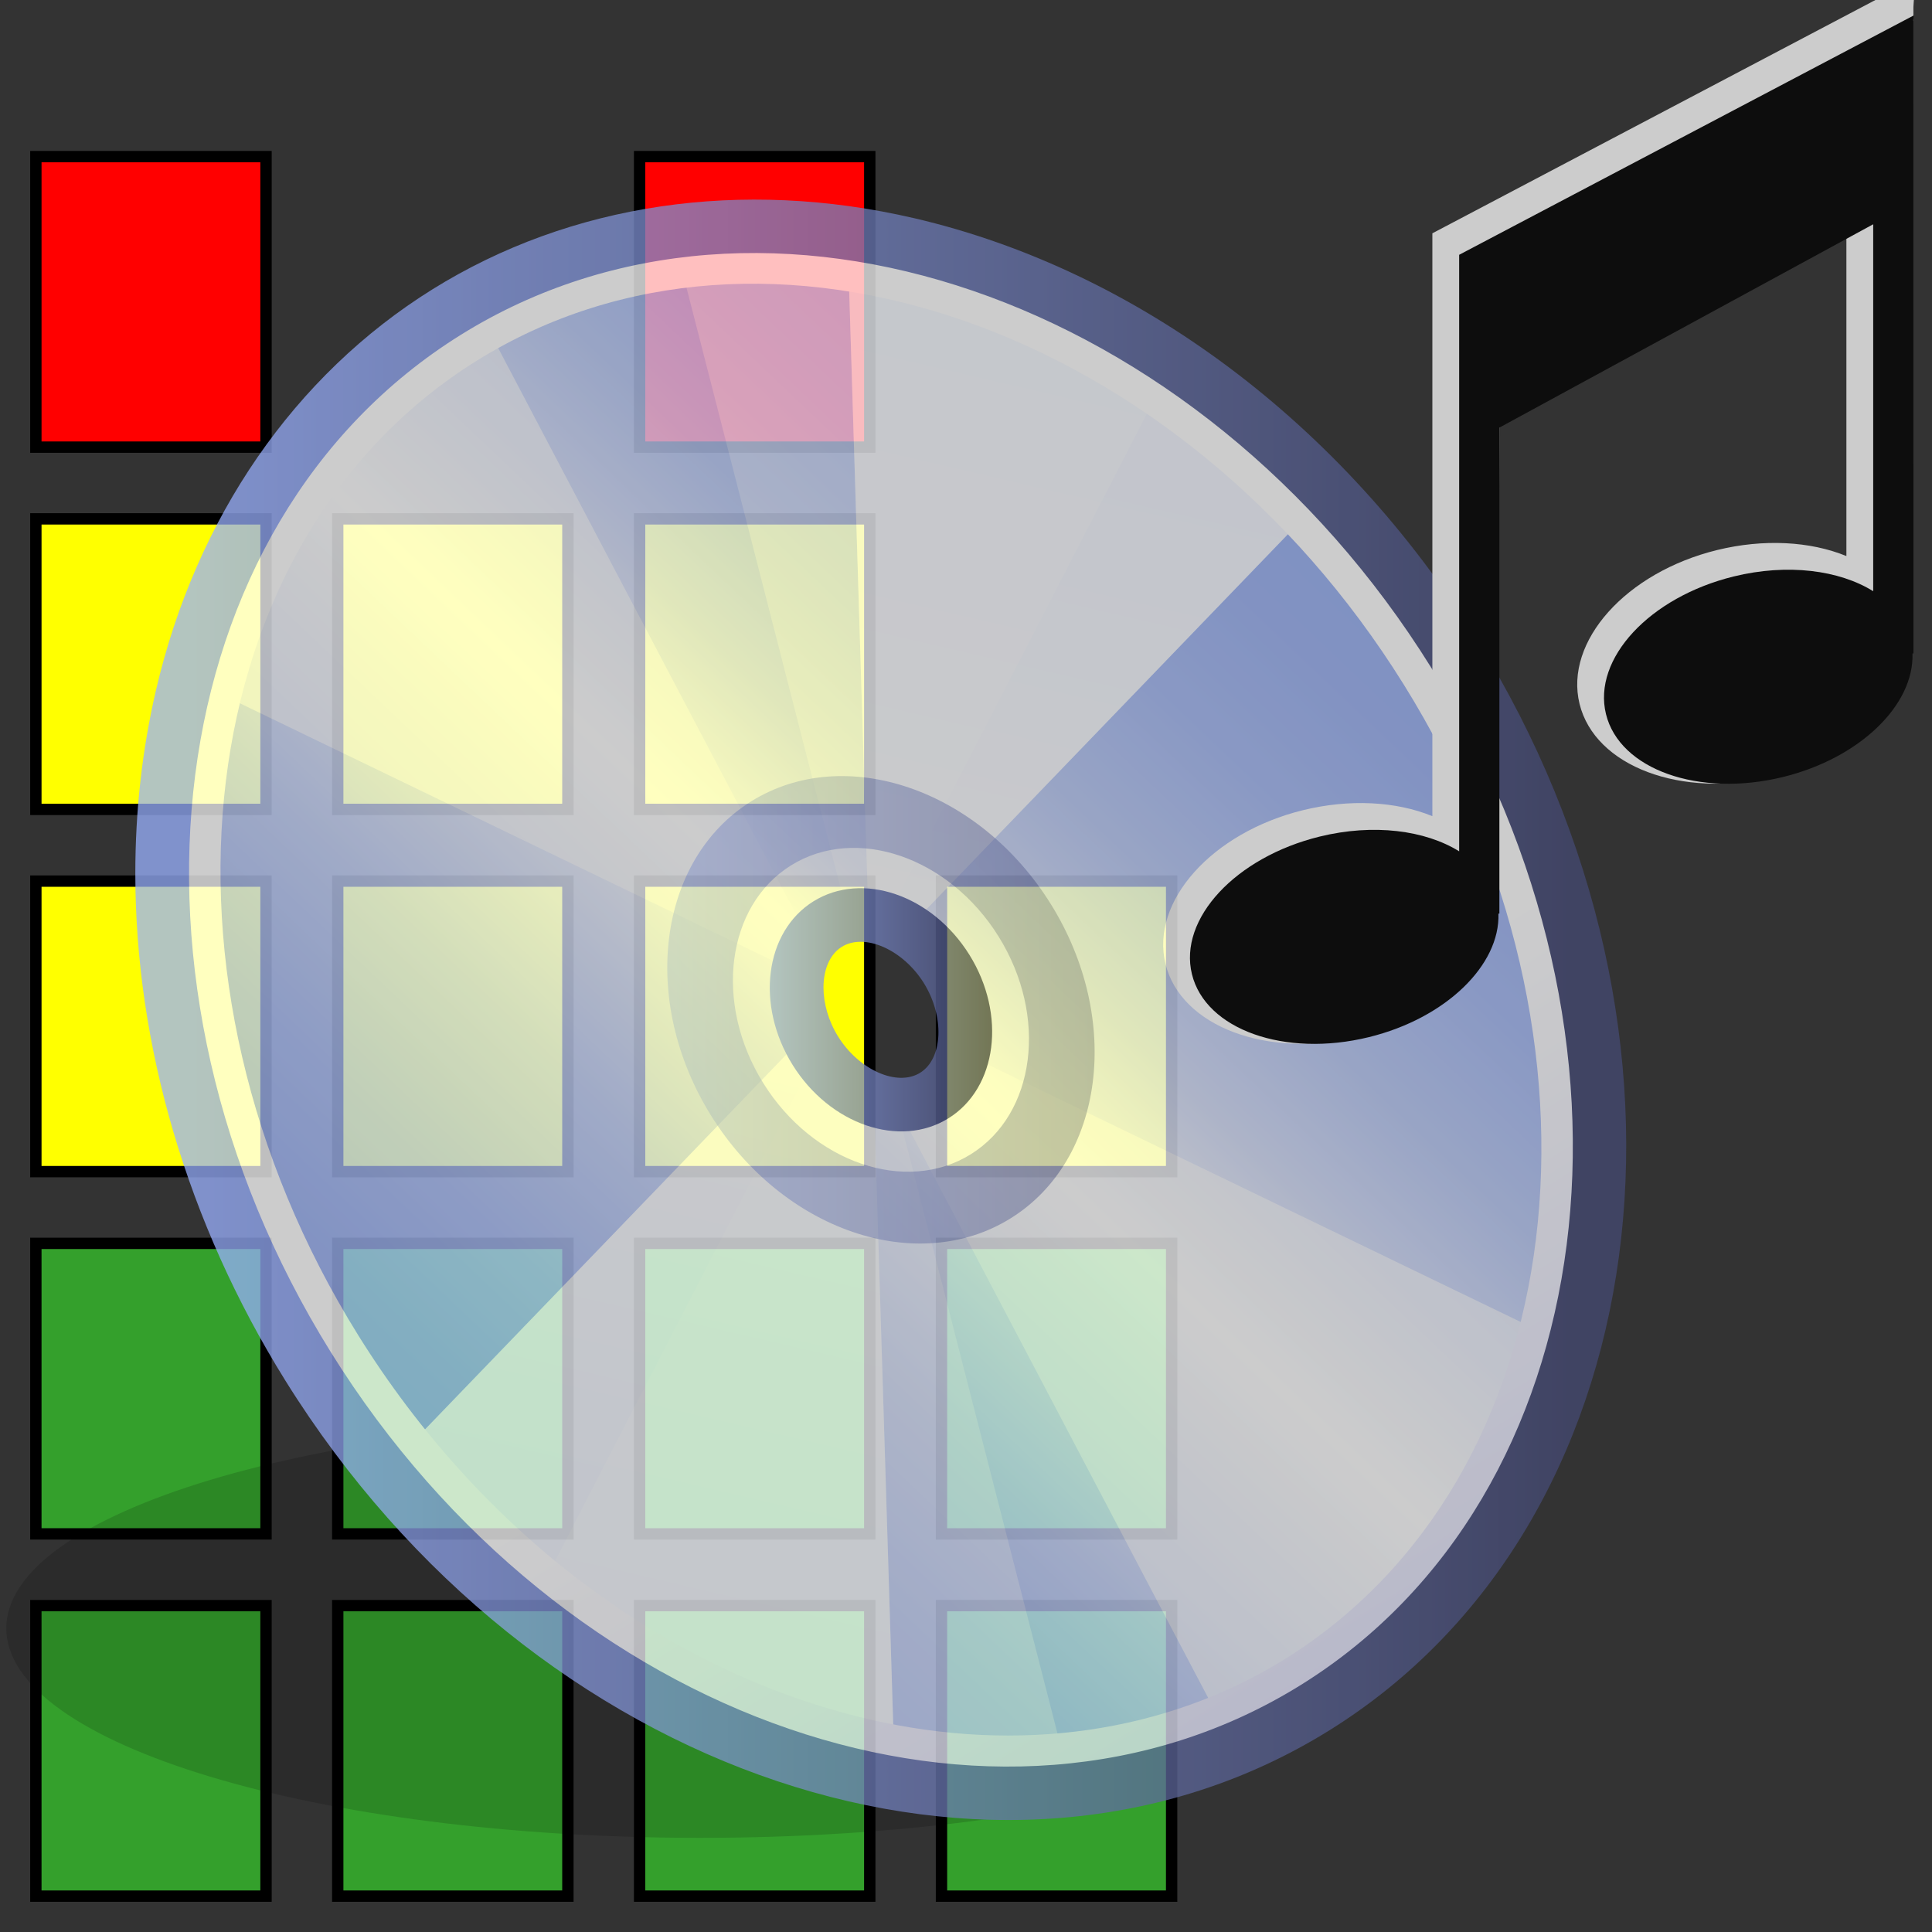 <?xml version="1.0" encoding="UTF-8" standalone="no"?>
<!-- Created with Inkscape (http://www.inkscape.org/) -->
<svg
   xmlns:dc="http://purl.org/dc/elements/1.1/"
   xmlns:cc="http://web.resource.org/cc/"
   xmlns:rdf="http://www.w3.org/1999/02/22-rdf-syntax-ns#"
   xmlns:svg="http://www.w3.org/2000/svg"
   xmlns="http://www.w3.org/2000/svg"
   xmlns:sodipodi="http://sodipodi.sourceforge.net/DTD/sodipodi-0.dtd"
   xmlns:inkscape="http://www.inkscape.org/namespaces/inkscape"
   width="64px"
   height="64px"
   id="svg2249"
   sodipodi:version="0.32"
   inkscape:version="0.44.1"
   sodipodi:docbase="D:\1\Documents\Pictures"
   sodipodi:docname="autoflac_64_v3.svg">
  <rect width="100%" height="100%" fill="#333333" stroke="none"/>
  <defs
     id="defs2251" />
  <sodipodi:namedview
     id="base"
     pagecolor="#ffffff"
     bordercolor="#666666"
     borderopacity="1.0"
     inkscape:pageopacity="0.0"
     inkscape:pageshadow="2"
     inkscape:zoom="5"
     inkscape:cx="31.999968"
     inkscape:cy="29.49715"
     inkscape:current-layer="layer1"
     showgrid="true"
     inkscape:document-units="px"
     inkscape:grid-bbox="true"
     inkscape:showpageshadow="true"
     borderlayer="false"
     showborder="true"
     inkscape:window-width="844"
     inkscape:window-height="575"
     inkscape:window-x="1620"
     inkscape:window-y="348" />
  <g
     id="layer1"
     inkscape:label="Layer 1"
     inkscape:groupmode="layer">
    <rect
       style="fill:#34a02c;fill-opacity:1;stroke:black;stroke-width:0.376;stroke-miterlimit:4;stroke-dasharray:none;stroke-opacity:1"
       id="rect4049"
       width="7.624"
       height="9.624"
       x="1.188"
       y="53.188" />
    <rect
       style="fill:#34a02c;fill-opacity:1;stroke:black;stroke-width:0.376;stroke-miterlimit:4;stroke-dasharray:none;stroke-opacity:1"
       id="rect7681"
       width="7.624"
       height="9.624"
       x="1.188"
       y="41.188" />
    <rect
       style="fill:yellow;fill-opacity:1;stroke:black;stroke-width:0.376;stroke-miterlimit:4;stroke-dasharray:none;stroke-opacity:1"
       id="rect7683"
       width="7.624"
       height="9.624"
       x="1.188"
       y="29.188" />
    <rect
       style="fill:yellow;fill-opacity:1;stroke:black;stroke-width:0.376;stroke-miterlimit:4;stroke-dasharray:none;stroke-opacity:1"
       id="rect7685"
       width="7.624"
       height="9.624"
       x="1.188"
       y="17.188" />
    <rect
       style="fill:red;fill-opacity:1;stroke:black;stroke-width:0.376;stroke-miterlimit:4;stroke-dasharray:none;stroke-opacity:1"
       id="rect7687"
       width="7.624"
       height="9.624"
       x="1.188"
       y="5.188" />
    <rect
       style="fill:#34a02c;fill-opacity:1;stroke:black;stroke-width:0.376;stroke-miterlimit:4;stroke-dasharray:none;stroke-opacity:1"
       id="rect9461"
       width="7.624"
       height="9.624"
       x="11.188"
       y="53.188" />
    <rect
       style="fill:#34a02c;fill-opacity:1;stroke:black;stroke-width:0.376;stroke-miterlimit:4;stroke-dasharray:none;stroke-opacity:1"
       id="rect9463"
       width="7.624"
       height="9.624"
       x="11.188"
       y="41.188" />
    <rect
       style="fill:yellow;fill-opacity:1;stroke:black;stroke-width:0.376;stroke-miterlimit:4;stroke-dasharray:none;stroke-opacity:1"
       id="rect9465"
       width="7.624"
       height="9.624"
       x="11.188"
       y="29.188" />
    <rect
       style="fill:yellow;fill-opacity:1;stroke:black;stroke-width:0.376;stroke-miterlimit:4;stroke-dasharray:none;stroke-opacity:1"
       id="rect9467"
       width="7.624"
       height="9.624"
       x="11.188"
       y="17.188" />
    <rect
       style="fill:#34a02c;fill-opacity:1;stroke:black;stroke-width:0.376;stroke-miterlimit:4;stroke-dasharray:none;stroke-opacity:1"
       id="rect9471"
       width="7.624"
       height="9.624"
       x="21.188"
       y="53.188" />
    <rect
       style="fill:#34a02c;fill-opacity:1;stroke:black;stroke-width:0.376;stroke-miterlimit:4;stroke-dasharray:none;stroke-opacity:1"
       id="rect9473"
       width="7.624"
       height="9.624"
       x="21.188"
       y="41.188" />
    <rect
       style="fill:yellow;fill-opacity:1;stroke:black;stroke-width:0.376;stroke-miterlimit:4;stroke-dasharray:none;stroke-opacity:1"
       id="rect9475"
       width="7.624"
       height="9.624"
       x="21.188"
       y="29.188" />
    <rect
       style="fill:yellow;fill-opacity:1;stroke:black;stroke-width:0.376;stroke-miterlimit:4;stroke-dasharray:none;stroke-opacity:1"
       id="rect9477"
       width="7.624"
       height="9.624"
       x="21.188"
       y="17.188" />
    <rect
       style="fill:red;fill-opacity:1;stroke:black;stroke-width:0.376;stroke-miterlimit:4;stroke-dasharray:none;stroke-opacity:1"
       id="rect9479"
       width="7.624"
       height="9.624"
       x="21.188"
       y="5.188" />
    <rect
       style="fill:#34a02c;fill-opacity:1;stroke:black;stroke-width:0.376;stroke-miterlimit:4;stroke-dasharray:none;stroke-opacity:1"
       id="rect9481"
       width="7.624"
       height="9.624"
       x="31.188"
       y="53.188" />
    <rect
       style="fill:#34a02c;fill-opacity:1;stroke:black;stroke-width:0.376;stroke-miterlimit:4;stroke-dasharray:none;stroke-opacity:1"
       id="rect9483"
       width="7.624"
       height="9.624"
       x="31.188"
       y="41.188" />
    <rect
       style="fill:yellow;fill-opacity:1;stroke:black;stroke-width:0.376;stroke-miterlimit:4;stroke-dasharray:none;stroke-opacity:1"
       id="rect9485"
       width="7.624"
       height="9.624"
       x="31.188"
       y="29.188" />
    <g
       style="opacity:0.75;fill:white;fill-rule:nonzero;stroke:white;stroke-width:0;stroke-miterlimit:4"
       id="Layer_x0020_1"
       transform="matrix(0.444,0,0,0.444,0,-0.7)">
		<path
   id="path10982"
   d="M 144,144.167 L 0,144.167 L 0,0.167 L 144,0.167 L 144,144.167 z "
   style="fill:none;stroke:none" />

		<path
   id="path10984"
   d="M 103.995,123.063 C 103.995,131.699 80.82,138.697 52.233,138.697 C 23.645,138.697 0.469,131.698 0.469,123.063 C 0.469,114.43 23.644,107.43 52.233,107.43 C 80.82,107.43 103.995,114.43 103.995,123.063 z "
   style="opacity:0.2;fill:black;stroke:none" />

		<linearGradient
   y2="77.48"
   x2="120.855"
   y1="77.48"
   x1="15.193"
   gradientUnits="userSpaceOnUse"
   id="aigrd1">
			<stop
   id="stop10987"
   style="stop-color:#FFFFFF"
   offset="0" />

			<stop
   id="stop10989"
   style="stop-color:#000000"
   offset="1" />

		</linearGradient>

		<path
   id="path10991"
   d="M 35.905,25.877 C 12.679,40.333 8.229,75.155 25.969,103.657 C 43.707,132.157 76.914,143.54 100.142,129.083 C 123.37,114.625 127.819,79.807 110.08,51.305 C 92.341,22.803 59.134,11.419 35.905,25.877 z M 72.289,84.332 C 69.205,86.251 64.795,84.737 62.441,80.956 C 60.088,77.173 60.68,72.553 63.761,70.634 C 66.845,68.714 71.251,70.224 73.606,74.008 C 75.96,77.791 75.372,82.414 72.289,84.333 L 72.289,84.332 z "
   style="opacity:0.2;fill:url(#aigrd1);stroke:none" />

		<linearGradient
   y2="39.327"
   x2="101.383"
   y1="114.441"
   x1="30.131"
   gradientUnits="userSpaceOnUse"
   id="aigrd2">
			<stop
   id="stop10994"
   style="stop-color:#98AFF2"
   offset="0.011" />

			<stop
   id="stop10996"
   style="stop-color:#9DB3F3"
   offset="0.096" />

			<stop
   id="stop10998"
   style="stop-color:#ACBFF5"
   offset="0.199" />

			<stop
   id="stop11000"
   style="stop-color:#C4D2F8"
   offset="0.31" />

			<stop
   id="stop11002"
   style="stop-color:#E6ECFC"
   offset="0.428" />

			<stop
   id="stop11004"
   style="stop-color:#FFFFFF"
   offset="0.5" />

			<stop
   id="stop11006"
   style="stop-color:#F7F9FE"
   offset="0.519" />

			<stop
   id="stop11008"
   style="stop-color:#D5DEFA"
   offset="0.611" />

			<stop
   id="stop11010"
   style="stop-color:#BACAF6"
   offset="0.704" />

			<stop
   id="stop11012"
   style="stop-color:#A7BBF4"
   offset="0.799" />

			<stop
   id="stop11014"
   style="stop-color:#9CB2F2"
   offset="0.897" />

			<stop
   id="stop11016"
   style="stop-color:#98AFF2"
   offset="1" />

		</linearGradient>

		<path
   id="path11018"
   d="M 33.609,25.314 C 10.381,39.772 5.931,74.594 23.67,103.094 C 41.407,131.591 74.617,142.978 97.845,128.52 C 121.072,114.064 125.522,79.239 107.784,50.742 C 90.045,22.241 56.835,10.856 33.609,25.314 z M 69.989,83.766 C 66.906,85.684 62.497,84.174 60.142,80.392 C 57.788,76.609 58.38,71.984 61.462,70.067 C 64.545,68.147 68.953,69.659 71.308,73.444 C 73.662,77.225 73.071,81.847 69.988,83.766 L 69.989,83.766 z "
   style="fill:url(#aigrd2);stroke:none" />

		<linearGradient
   gradientTransform="matrix(0.849,-0.528,0.528,0.849,-910.161,618.749)"
   y2="2.59"
   x2="1158.018"
   y1="95.177"
   x1="1065.43"
   gradientUnits="userSpaceOnUse"
   id="aigrd3">
			<stop
   id="stop11021"
   style="stop-color:#B1CAFF"
   offset="0.011" />

			<stop
   id="stop11023"
   style="stop-color:#B6CDFF"
   offset="0.111" />

			<stop
   id="stop11025"
   style="stop-color:#C5D8FF"
   offset="0.232" />

			<stop
   id="stop11027"
   style="stop-color:#DDE8FF"
   offset="0.363" />

			<stop
   id="stop11029"
   style="stop-color:#FFFFFF"
   offset="0.5" />

			<stop
   id="stop11031"
   style="stop-color:#F8FAFF"
   offset="0.526" />

			<stop
   id="stop11033"
   style="stop-color:#DDE6FF"
   offset="0.64" />

			<stop
   id="stop11035"
   style="stop-color:#CAD8FF"
   offset="0.755" />

			<stop
   id="stop11037"
   style="stop-color:#BFD0FF"
   offset="0.874" />

			<stop
   id="stop11039"
   style="stop-color:#BBCDFF"
   offset="1" />

		</linearGradient>

		<path
   id="path11041"
   d="M 60.142,80.393 C 59.923,80.041 59.744,79.684 59.57,79.321 L 29.198,110.832 C 39.501,123.473 53.101,131.568 66.757,134.002 L 65.232,84.349 C 63.292,83.813 61.417,82.441 60.142,80.393 L 60.142,80.393 z "
   style="fill:url(#aigrd3);stroke:none" />

		<linearGradient
   gradientTransform="matrix(0.849,-0.528,0.528,0.849,-910.161,618.749)"
   y2="11.478"
   x2="1164.618"
   y1="102.938"
   x1="1073.158"
   gradientUnits="userSpaceOnUse"
   id="aigrd4">
			<stop
   id="stop11044"
   style="stop-color:#B1CAFF"
   offset="0.011" />

			<stop
   id="stop11046"
   style="stop-color:#B6CDFF"
   offset="0.111" />

			<stop
   id="stop11048"
   style="stop-color:#C5D8FF"
   offset="0.232" />

			<stop
   id="stop11050"
   style="stop-color:#DDE8FF"
   offset="0.363" />

			<stop
   id="stop11052"
   style="stop-color:#FFFFFF"
   offset="0.5" />

			<stop
   id="stop11054"
   style="stop-color:#F8FAFF"
   offset="0.526" />

			<stop
   id="stop11056"
   style="stop-color:#DDE6FF"
   offset="0.64" />

			<stop
   id="stop11058"
   style="stop-color:#CAD8FF"
   offset="0.755" />

			<stop
   id="stop11060"
   style="stop-color:#BFD0FF"
   offset="0.874" />

			<stop
   id="stop11062"
   style="stop-color:#BBCDFF"
   offset="1" />

		</linearGradient>

		<path
   id="path11064"
   d="M 68.212,70.356 L 98.585,38.842 C 88.441,28.174 75.82,21.476 63.245,19.597 L 64.771,69.249 C 65.932,69.312 67.113,69.694 68.212,70.356 z "
   style="fill:url(#aigrd4);stroke:none" />

		<g
   id="g11066"
   style="stroke:none">
			<path
   id="path11068"
   d="M 60.142,80.393 C 59.923,80.041 59.744,79.684 59.57,79.321 L 29.198,110.832 C 39.501,123.473 53.101,131.568 66.757,134.002 L 65.232,84.349 C 63.292,83.813 61.417,82.441 60.142,80.393 L 60.142,80.393 z "
   style="opacity:0.8" />

			<path
   id="path11070"
   d="M 68.212,70.356 L 98.585,38.842 C 88.441,28.174 75.82,21.476 63.245,19.597 L 64.771,69.249 C 65.932,69.312 67.113,69.694 68.212,70.356 z "
   style="opacity:0.8" />

		</g>

		<g
   id="g11072"
   style="opacity:0.4;stroke:none">
			<path
   id="path11074"
   d="M 61.361,81.804 C 61.08,81.504 60.823,81.195 60.586,80.874 L 39.784,121.194 C 52.207,131.191 66.622,135.663 79.789,134.384 L 66.969,84.417 C 65.055,84.406 63.005,83.53 61.361,81.803 L 61.361,81.804 z "
   style="opacity:0.8" />

			<path
   id="path11076"
   d="M 66.504,69.402 L 87.304,29.077 C 75.485,21.04 62.291,17.71 50.25,19.263 L 63.07,69.222 C 64.157,68.968 65.34,69.034 66.504,69.402 z "
   style="opacity:0.8" />

		</g>

		<g
   id="g11078"
   style="opacity:0.68;stroke:none">
			<path
   id="path11080"
   d="M 67.781,83.702 C 67.447,83.774 67.106,83.802 66.765,83.813 L 91.479,130.8 C 103.876,125.702 112.587,114.978 116.267,101.564 L 71.87,80.119 C 71.178,81.939 69.745,83.296 67.782,83.702 L 67.781,83.702 z "
   style="opacity:0.9" />

			<path
   id="path11082"
   d="M 59.734,70.449 L 35.018,23.455 C 24.392,29.302 17.034,39.633 13.973,52.153 L 58.37,73.598 C 58.552,72.389 59.027,71.307 59.735,70.448 L 59.734,70.449 z "
   style="opacity:0.9" />

		</g>

		<linearGradient
   y2="241.675"
   x2="167.626"
   y1="92.494"
   x1="75.36"
   gradientUnits="userSpaceOnUse"
   id="aigrd5">
			<stop
   id="stop11085"
   style="stop-color:#FFFFFF"
   offset="0" />

			<stop
   id="stop11087"
   style="stop-color:#9195F2"
   offset="1" />

		</linearGradient>

		<path
   id="path11089"
   d="M 24.177,102.778 C 41.674,130.891 74.545,142.161 97.457,127.9 C 120.367,113.641 124.773,79.169 107.276,51.056 C 89.779,22.946 56.904,11.675 33.994,25.935 C 11.082,40.196 6.68,74.666 24.177,102.778 z M 104.729,52.642 C 121.352,79.349 117.378,111.968 95.872,125.353 C 87.034,130.854 76,132.448 64.803,129.842 C 49.755,126.34 35.876,115.898 26.724,101.193 C 10.101,74.486 14.074,41.867 35.58,28.482 C 57.086,15.097 88.106,25.935 104.729,52.643 L 104.729,52.642 z "
   style="fill:url(#aigrd5);stroke:none" />

		<linearGradient
   y2="76.86"
   x2="117.257"
   y1="76.86"
   x1="14.187"
   gradientUnits="userSpaceOnUse"
   id="aigrd6">
			<stop
   id="stop11092"
   style="stop-color:#9AB1FF"
   offset="0" />

			<stop
   id="stop11094"
   style="stop-color:#444973"
   offset="1" />

		</linearGradient>

		<path
   id="path11096"
   d="M 68.213,17.857 C 84.865,21.732 100.156,33.177 110.165,49.258 C 128.613,78.9 123.688,115.423 99.186,130.674 C 74.683,145.925 39.738,134.217 21.288,104.576 C 13.946,92.78 10.096,79.535 10.096,66.742 C 10.096,62.096 10.604,57.511 11.636,53.075 C 14.632,40.201 21.959,29.577 32.268,23.161 C 42.575,16.745 55.34,14.862 68.213,17.858 L 68.213,17.857 z M 97.073,127.278 C 119.698,113.195 124.051,79.139 106.77,51.372 C 89.486,23.603 57.01,12.472 34.383,26.557 C 11.752,40.643 7.4,74.695 24.685,102.463 C 41.967,130.229 74.442,141.364 97.073,127.278 L 97.073,127.278 z "
   style="fill:url(#aigrd6);stroke:none" />

		<linearGradient
   y2="76.917"
   x2="73.948"
   y1="76.917"
   x1="57.506"
   gradientUnits="userSpaceOnUse"
   id="aigrd7">
			<stop
   id="stop11099"
   style="stop-color:#9AB1FF"
   offset="0" />

			<stop
   id="stop11101"
   style="stop-color:#444973"
   offset="1" />

		</linearGradient>

		<path
   id="path11103"
   d="M 59.133,81.024 C 61.909,85.483 67.127,87.273 70.764,85.01 C 74.4,82.747 75.1,77.274 72.325,72.813 C 69.546,68.351 64.327,66.56 60.69,68.824 C 57.054,71.088 56.356,76.56 59.134,81.024 L 59.133,81.024 z M 68.928,74.926 C 70.485,77.428 70.355,80.553 68.651,81.614 C 66.946,82.675 64.086,81.411 62.529,78.911 C 61.799,77.737 61.439,76.425 61.439,75.253 C 61.439,73.928 61.899,72.783 62.804,72.219 C 64.508,71.158 67.37,72.424 68.929,74.926 L 68.928,74.926 z "
   style="fill:url(#aigrd7);stroke:none" />

		<linearGradient
   y2="76.918"
   x2="81.527"
   y1="76.918"
   x1="49.926"
   gradientUnits="userSpaceOnUse"
   id="aigrd8">
			<stop
   id="stop11106"
   style="stop-color:#9AB1FF"
   offset="0" />

			<stop
   id="stop11108"
   style="stop-color:#626AA4"
   offset="1" />

		</linearGradient>

		<path
   id="path11110"
   d="M 53.051,84.808 C 58.389,93.383 68.419,96.822 75.407,92.471 C 82.398,88.121 83.738,77.605 78.401,69.031 C 73.064,60.454 63.036,57.013 56.047,61.364 C 49.057,65.716 47.714,76.235 53.051,84.809 L 53.051,84.808 z M 56.946,82.385 C 53.247,76.443 54.177,69.156 59.019,66.141 C 63.862,63.128 70.809,65.511 74.507,71.454 C 78.205,77.394 77.274,84.679 72.433,87.693 C 67.59,90.707 60.641,88.324 56.946,82.385 L 56.946,82.385 z "
   style="opacity:0.5;fill:url(#aigrd8);stroke:none" />

		<path
   id="path11112"
   d="M 109.722,68.667 L 109.722,19.515"
   style="stroke:none" />

		<path
   id="path11114"
   d="M 142.133,1.658 L 108.222,19.515 L 108.222,64.021 C 105.693,62.447 101.834,61.936 97.818,62.92 C 91.54,64.459 87.272,69.056 88.285,73.188 C 89.298,77.32 95.208,79.422 101.486,77.884 C 107.236,76.474 111.286,72.501 111.152,68.668 L 111.223,68.668 L 111.223,32.408 L 139.113,17.237 L 139.113,23.439 L 139.113,44.614 C 136.584,43.04 132.725,42.529 128.709,43.513 C 122.431,45.052 118.163,49.649 119.176,53.781 C 120.189,57.913 126.099,60.015 132.377,58.477 C 138.127,57.067 142.177,53.094 142.043,49.261 L 142.114,49.261 L 142.114,2.041 L 142.104,2.055 L 142.135,1.658 L 142.133,1.658 z "
   style="stroke:none" />

		<g
   id="g11116">
			<path
   id="path11118"
   d="M 141.312,0.845 L 106.867,18.983 C 106.867,18.983 106.867,59.457 106.867,62.47 C 104.149,61.355 100.674,61.176 97.224,62.021 C 90.421,63.689 85.815,68.837 86.958,73.498 C 88.1,78.159 94.564,80.594 101.368,78.927 C 107.459,77.434 111.8,73.255 111.8,68.93 C 111.8,68.855 111.799,68.78 111.796,68.704 C 111.796,68.704 111.864,34.225 111.866,33.074 C 112.815,32.557 135.158,20.404 137.757,18.99 C 137.757,20.777 137.757,40.296 137.757,43.063 C 135.039,41.949 131.564,41.769 128.114,42.614 C 121.311,44.282 116.706,49.43 117.848,54.091 C 118.99,58.752 125.454,61.187 132.258,59.52 C 138.455,58.001 142.84,53.702 142.686,49.297 L 142.757,2.113 L 142.775,1.808 L 142.917,0 L 141.312,0.845 z "
   style="stroke:none" />

			<path
   id="path11120"
   d="M 142.777,2.73 L 108.866,20.587 L 108.866,65.093 C 106.337,63.519 102.478,63.008 98.462,63.992 C 92.184,65.531 87.916,70.128 88.929,74.26 C 89.942,78.392 95.852,80.494 102.13,78.956 C 107.88,77.546 111.93,73.573 111.796,69.74 L 111.867,69.74 L 111.867,33.48 L 139.757,18.309 L 139.757,24.511 L 139.757,45.686 C 137.228,44.112 133.369,43.601 129.353,44.585 C 123.075,46.124 118.807,50.721 119.82,54.853 C 120.833,58.985 126.743,61.087 133.021,59.549 C 138.771,58.139 142.821,54.166 142.687,50.333 L 142.758,50.333 L 142.758,3.113 L 142.748,3.127 L 142.779,2.73 L 142.777,2.73 z "
   style="fill:black;stroke:none" />

		</g>

	</g>
  </g>
</svg>
